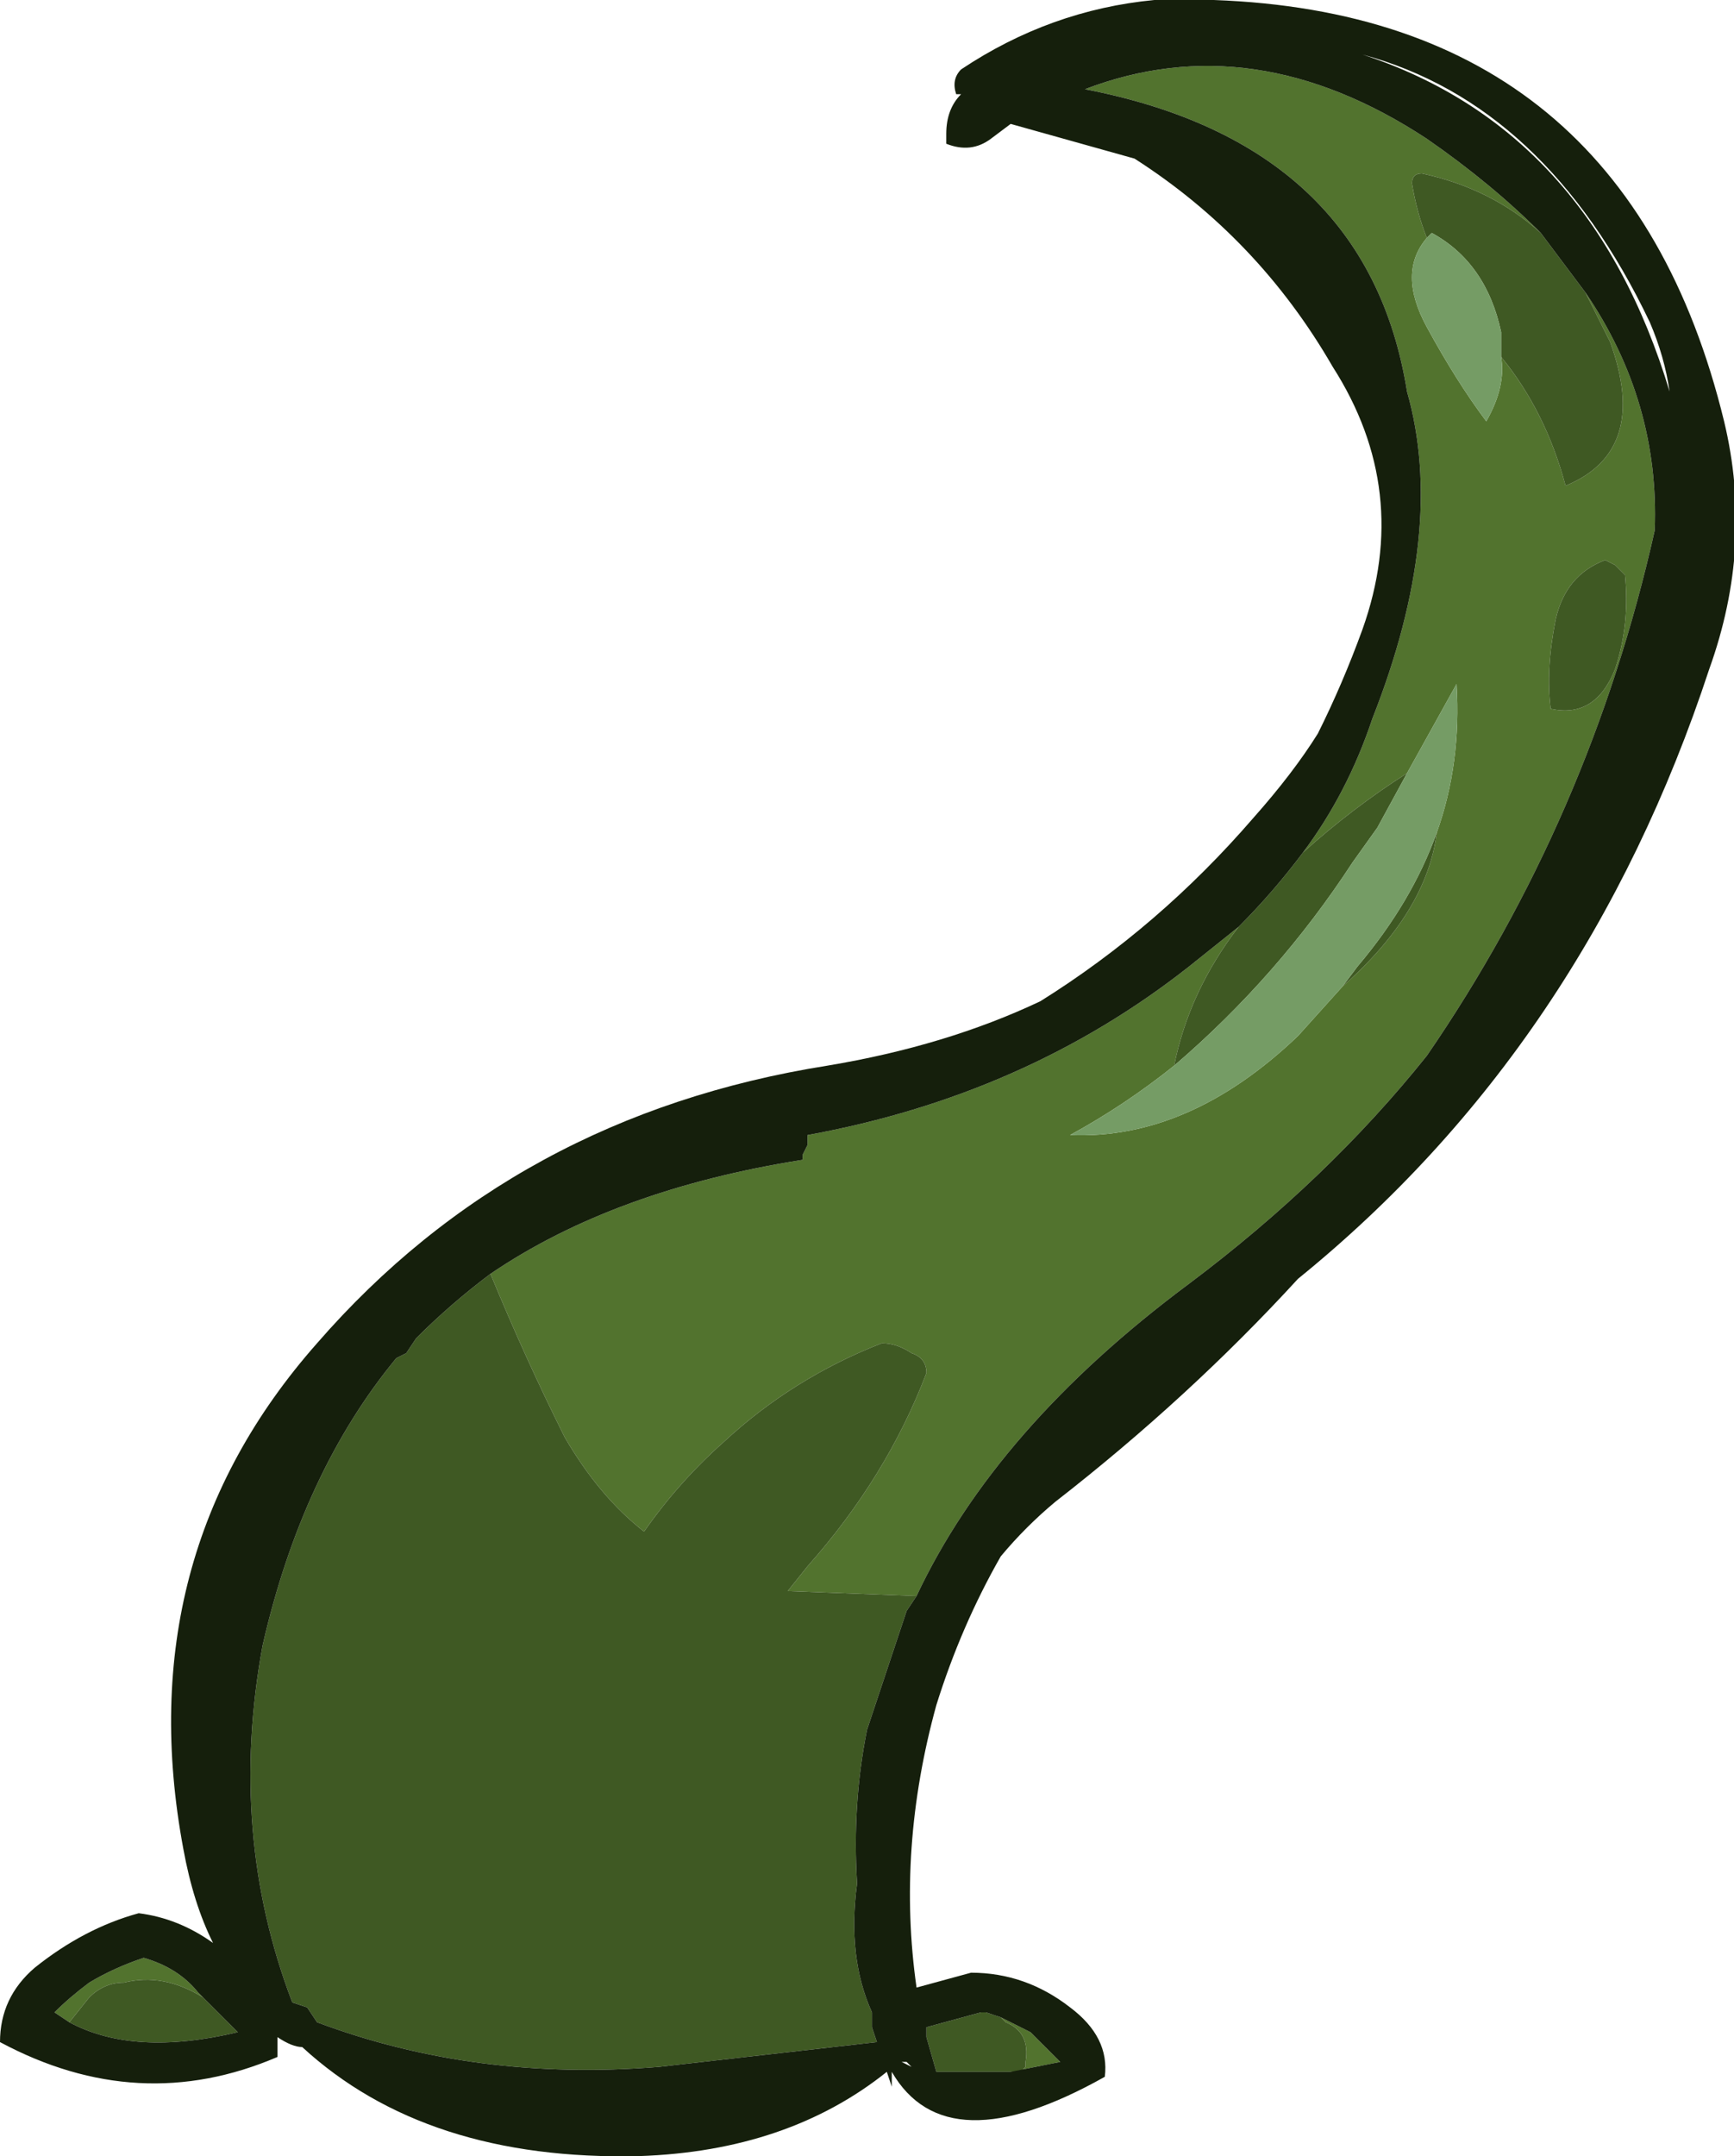 <?xml version="1.0" encoding="UTF-8" standalone="no"?>
<svg xmlns:ffdec="https://www.free-decompiler.com/flash" xmlns:xlink="http://www.w3.org/1999/xlink" ffdec:objectType="shape" height="21.75px" width="17.5px" xmlns="http://www.w3.org/2000/svg">
  <g transform="matrix(1.0, 0.0, 0.0, 1.0, 9.65, 20.75)">
    <path d="M5.5 -17.15 Q5.95 -16.6 6.15 -15.85 7.0 -16.2 6.6 -17.3 L6.35 -17.8 Q7.1 -16.7 7.05 -15.4 6.4 -12.5 4.75 -10.1 3.75 -8.85 2.35 -7.8 0.4 -6.35 -0.4 -4.65 L-1.7 -4.7 -1.5 -4.95 Q-0.7 -5.85 -0.3 -6.9 -0.3 -7.05 -0.45 -7.1 -0.6 -7.2 -0.75 -7.2 -1.65 -6.85 -2.35 -6.2 -2.8 -5.8 -3.15 -5.3 -3.6 -5.65 -3.95 -6.25 -4.35 -7.05 -4.7 -7.9 -3.45 -8.75 -1.55 -9.05 L-1.55 -9.1 -1.5 -9.2 -1.5 -9.3 Q0.7 -9.7 2.35 -11.0 L2.85 -11.4 Q2.35 -10.75 2.2 -10.0 1.7 -9.6 1.15 -9.3 2.35 -9.25 3.45 -10.3 L3.9 -10.8 Q4.75 -11.55 4.85 -12.35 5.1 -13.05 5.05 -13.85 L4.55 -12.95 Q4.0 -12.6 3.5 -12.15 3.95 -12.75 4.2 -13.5 4.95 -15.4 4.55 -16.8 4.15 -19.3 1.3 -19.85 3.0 -20.5 4.75 -19.35 5.4 -18.9 5.9 -18.4 5.4 -18.85 4.7 -19.0 4.6 -19.0 4.6 -18.9 4.65 -18.6 4.75 -18.35 4.45 -18.0 4.75 -17.45 5.05 -16.9 5.35 -16.5 5.55 -16.85 5.5 -17.15 M6.65 -15.05 L6.55 -15.1 Q6.15 -14.95 6.05 -14.5 5.95 -14.0 6.0 -13.6 6.45 -13.5 6.65 -14.0 6.8 -14.45 6.75 -14.95 L6.65 -15.05 M0.45 -0.4 L0.75 -0.25 1.05 0.05 0.55 0.15 0.65 0.15 0.7 0.1 0.7 0.05 Q0.75 -0.25 0.5 -0.35 L0.45 -0.4 M-7.6 -0.6 Q-8.0 -0.85 -8.4 -0.75 -8.6 -0.75 -8.75 -0.6 L-8.95 -0.35 -9.1 -0.45 Q-8.95 -0.6 -8.75 -0.75 -8.5 -0.9 -8.2 -1.0 -7.85 -0.9 -7.65 -0.65 L-7.6 -0.6" fill="#52732e" fill-rule="evenodd" stroke="none"/>
    <path d="M5.5 -17.15 L5.5 -17.4 Q5.35 -18.1 4.8 -18.4 L4.75 -18.35 Q4.65 -18.6 4.6 -18.9 4.6 -19.0 4.7 -19.0 5.4 -18.85 5.9 -18.4 L6.35 -17.8 6.6 -17.3 Q7.0 -16.2 6.15 -15.85 5.95 -16.6 5.5 -17.15 M3.5 -12.15 Q4.0 -12.6 4.55 -12.95 L4.25 -12.4 4.0 -12.05 Q3.25 -10.9 2.2 -10.0 2.35 -10.75 2.85 -11.4 3.2 -11.75 3.5 -12.15 M4.85 -12.35 Q4.75 -11.55 3.9 -10.8 L4.05 -11.0 Q4.6 -11.65 4.85 -12.35 M-4.7 -7.9 Q-4.35 -7.05 -3.95 -6.25 -3.6 -5.65 -3.15 -5.3 -2.8 -5.8 -2.35 -6.2 -1.65 -6.85 -0.75 -7.2 -0.6 -7.2 -0.45 -7.1 -0.3 -7.05 -0.3 -6.9 -0.7 -5.85 -1.5 -4.95 L-1.7 -4.7 -0.4 -4.65 -0.5 -4.5 -0.9 -3.3 Q-1.05 -2.55 -1.0 -1.75 -1.1 -1.0 -0.85 -0.45 L-0.85 -0.3 -0.8 -0.15 -3.0 0.1 Q-4.85 0.25 -6.45 -0.35 L-6.55 -0.5 -6.7 -0.55 Q-7.35 -2.25 -7.0 -4.15 -6.6 -5.9 -5.65 -7.05 L-5.55 -7.1 -5.45 -7.25 Q-5.1 -7.6 -4.7 -7.9 M6.65 -15.05 L6.75 -14.95 Q6.8 -14.45 6.65 -14.0 6.45 -13.5 6.0 -13.6 5.95 -14.0 6.05 -14.5 6.15 -14.95 6.55 -15.1 L6.65 -15.05 M0.45 -0.4 L0.5 -0.35 Q0.75 -0.25 0.7 0.05 L0.7 0.1 0.65 0.15 0.55 0.15 -0.2 0.15 -0.3 -0.2 -0.3 -0.3 0.25 -0.45 0.3 -0.45 0.45 -0.4 M-8.95 -0.35 L-8.75 -0.6 Q-8.6 -0.75 -8.4 -0.75 -8.0 -0.85 -7.6 -0.6 L-7.25 -0.25 Q-8.3 0.0 -8.95 -0.35" fill="#3f5923" fill-rule="evenodd" stroke="none"/>
    <path d="M4.75 -18.35 L4.8 -18.4 Q5.35 -18.1 5.5 -17.4 L5.5 -17.15 Q5.55 -16.85 5.35 -16.5 5.05 -16.9 4.75 -17.45 4.45 -18.0 4.75 -18.35 M4.55 -12.95 L5.05 -13.85 Q5.1 -13.05 4.85 -12.35 4.6 -11.65 4.05 -11.0 L3.9 -10.8 3.45 -10.3 Q2.35 -9.25 1.15 -9.3 1.7 -9.6 2.2 -10.0 3.25 -10.9 4.0 -12.05 L4.25 -12.4 4.55 -12.95" fill="#759c65" fill-rule="evenodd" stroke="none"/>
    <path d="M6.35 -17.8 L5.9 -18.4 Q5.4 -18.9 4.75 -19.35 3.0 -20.5 1.3 -19.85 4.15 -19.3 4.55 -16.8 4.95 -15.4 4.2 -13.5 3.95 -12.75 3.5 -12.15 3.2 -11.75 2.85 -11.4 L2.35 -11.0 Q0.7 -9.7 -1.5 -9.3 L-1.5 -9.2 -1.55 -9.1 -1.55 -9.05 Q-3.45 -8.75 -4.7 -7.9 -5.1 -7.6 -5.45 -7.25 L-5.55 -7.1 -5.65 -7.05 Q-6.6 -5.9 -7.0 -4.15 -7.35 -2.25 -6.7 -0.55 L-6.55 -0.5 -6.45 -0.35 Q-4.85 0.25 -3.0 0.1 L-0.8 -0.15 -0.85 -0.3 -0.85 -0.45 Q-1.1 -1.0 -1.0 -1.75 -1.05 -2.55 -0.9 -3.3 L-0.5 -4.5 -0.4 -4.65 Q0.4 -6.35 2.35 -7.8 3.75 -8.85 4.75 -10.1 6.4 -12.5 7.05 -15.4 7.1 -16.7 6.35 -17.8 M0.55 -19.5 L0.35 -19.35 Q0.15 -19.2 -0.1 -19.3 L-0.1 -19.4 Q-0.1 -19.65 0.05 -19.8 L0.0 -19.8 Q-0.05 -19.95 0.05 -20.05 0.95 -20.65 2.0 -20.75 2.3 -20.8 2.6 -20.75 6.75 -20.6 7.75 -16.5 8.05 -15.25 7.6 -14.0 6.35 -10.2 3.45 -7.85 2.35 -6.65 1.0 -5.6 0.7 -5.35 0.45 -5.05 0.05 -4.35 -0.2 -3.55 -0.6 -2.1 -0.4 -0.7 L0.15 -0.85 Q0.7 -0.85 1.15 -0.5 1.55 -0.2 1.5 0.2 -0.1 1.1 -0.65 0.15 L-0.65 0.3 -0.7 0.15 Q-1.7 0.95 -3.2 1.0 -5.35 1.05 -6.6 -0.1 -6.7 -0.1 -6.85 -0.2 L-6.85 0.0 Q-8.25 0.6 -9.65 -0.15 -9.65 -0.6 -9.3 -0.9 -8.8 -1.3 -8.25 -1.45 -7.85 -1.4 -7.5 -1.15 -7.7 -1.55 -7.8 -2.1 -8.35 -5.05 -6.45 -7.2 -4.45 -9.5 -1.3 -10.0 -0.1 -10.2 0.85 -10.65 2.05 -11.4 3.0 -12.5 3.4 -12.95 3.65 -13.35 3.9 -13.85 4.1 -14.4 4.6 -15.8 3.8 -17.05 3.05 -18.35 1.8 -19.15 L0.55 -19.5 M7.0 -17.5 Q5.95 -19.7 4.1 -20.2 6.4 -19.45 7.2 -16.8 7.15 -17.15 7.0 -17.5 M0.55 0.15 L1.05 0.05 0.75 -0.25 0.45 -0.4 0.3 -0.45 0.25 -0.45 -0.3 -0.3 -0.3 -0.2 -0.2 0.15 0.55 0.15 M-7.6 -0.6 L-7.65 -0.65 Q-7.85 -0.9 -8.2 -1.0 -8.5 -0.9 -8.75 -0.75 -8.95 -0.6 -9.1 -0.45 L-8.95 -0.35 Q-8.3 0.0 -7.25 -0.25 L-7.6 -0.6 M-0.45 0.1 L-0.5 0.05 -0.55 0.05 -0.45 0.1" fill="#151f0c" fill-rule="evenodd" stroke="none"/>
  </g>
</svg>
